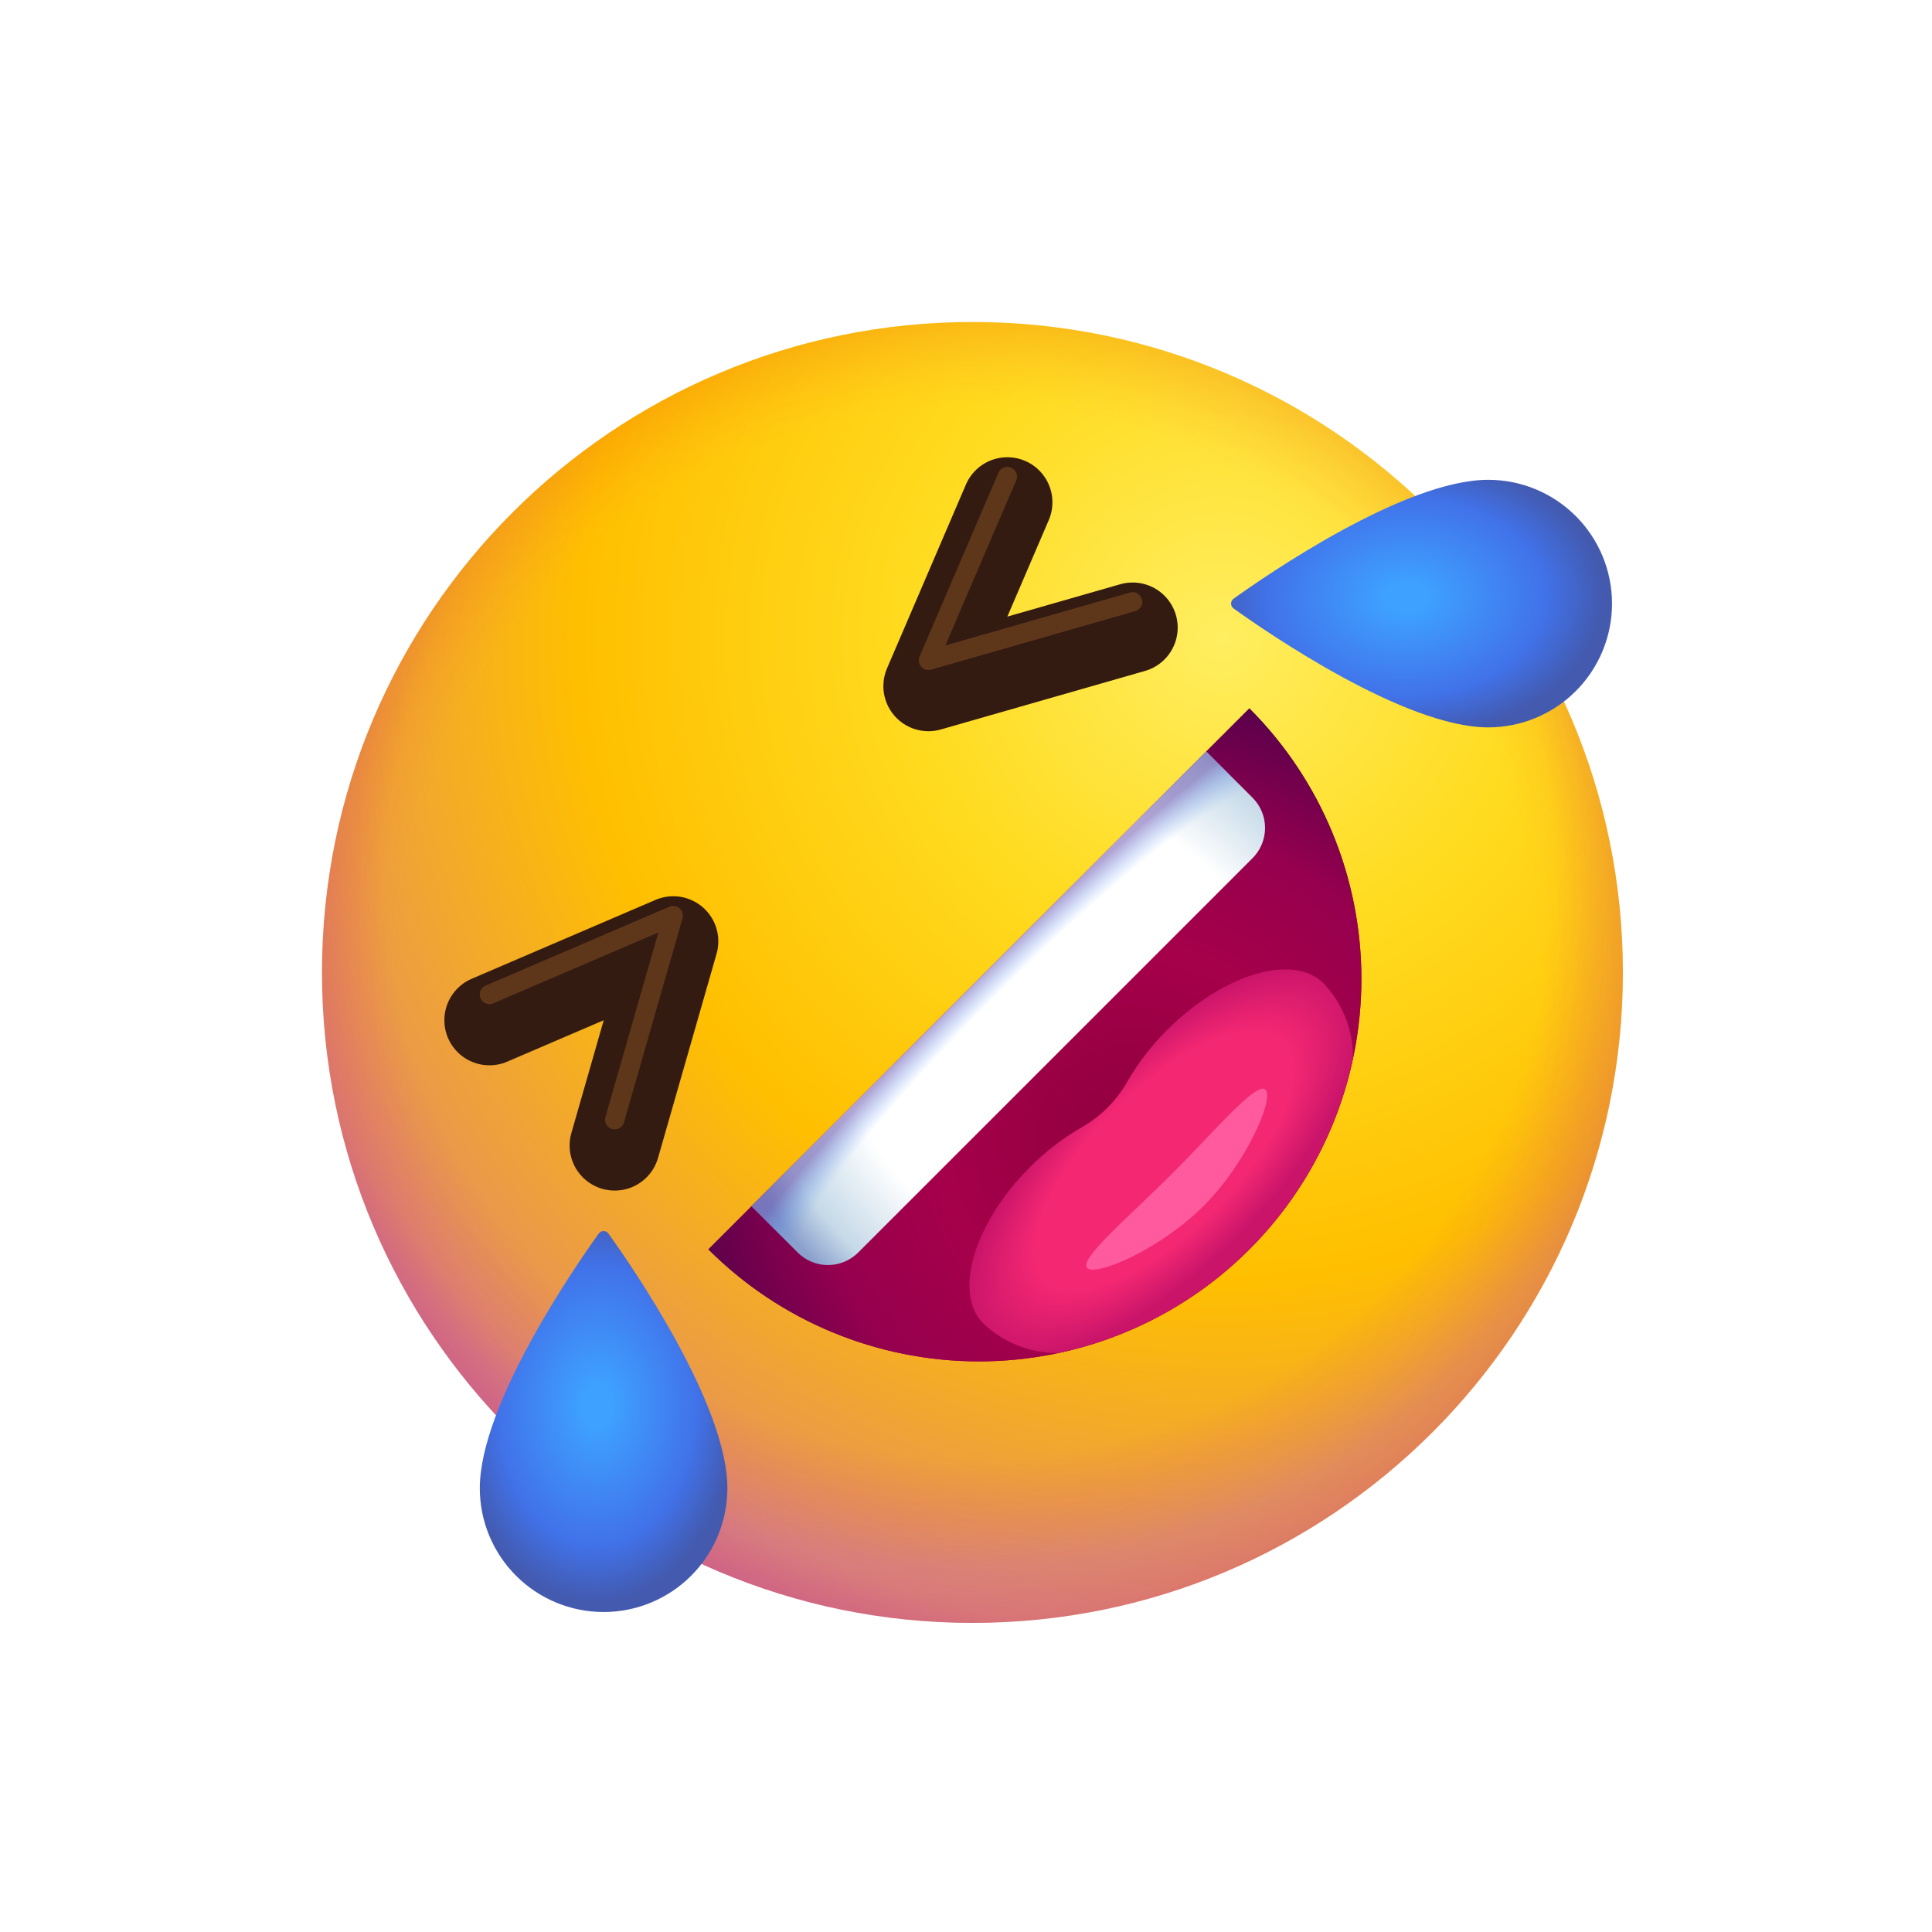 <svg width="150" height="150" viewBox="0 0 150 150" fill="none" xmlns="http://www.w3.org/2000/svg">
<path d="M75.5 126C103.39 126 126 103.39 126 75.5C126 47.61 103.39 25 75.5 25C47.61 25 25 47.61 25 75.5C25 103.39 47.61 126 75.5 126Z" fill="url(#paint0_radial_1_239)"/>
<path d="M75.5 126C103.39 126 126 103.39 126 75.5C126 47.61 103.39 25 75.5 25C47.61 25 25 47.61 25 75.5C25 103.39 47.61 126 75.5 126Z" fill="url(#paint1_radial_1_239)"/>
<path d="M75.5 126C103.39 126 126 103.39 126 75.5C126 47.61 103.39 25 75.5 25C47.61 25 25 47.61 25 75.5C25 103.39 47.61 126 75.5 126Z" fill="url(#paint2_radial_1_239)"/>
<path d="M56.474 115.546C56.474 118.095 55.462 120.539 53.659 122.342C51.857 124.144 49.412 125.157 46.863 125.157C44.314 125.157 41.869 124.144 40.067 122.342C38.264 120.539 37.252 118.095 37.252 115.546C37.252 109.03 44.698 98.264 46.482 95.778C46.525 95.717 46.582 95.668 46.648 95.633C46.715 95.599 46.788 95.581 46.863 95.581C46.938 95.581 47.011 95.599 47.077 95.633C47.143 95.668 47.2 95.717 47.243 95.778C49.027 98.264 56.474 109.03 56.474 115.546Z" fill="url(#paint3_radial_1_239)"/>
<path d="M115.546 56.474C118.095 56.474 120.539 55.462 122.342 53.659C124.144 51.857 125.157 49.412 125.157 46.863C125.157 44.314 124.144 41.869 122.342 40.067C120.539 38.264 118.095 37.252 115.546 37.252C109.03 37.252 98.264 44.698 95.778 46.482C95.717 46.525 95.668 46.582 95.633 46.648C95.599 46.715 95.581 46.788 95.581 46.863C95.581 46.937 95.599 47.011 95.633 47.077C95.668 47.143 95.717 47.2 95.778 47.243C98.264 49.027 109.03 56.474 115.546 56.474Z" fill="url(#paint4_radial_1_239)"/>
<g filter="url(#filter0_d_1_239)">
<path d="M38 77.21L52.271 71.084L47.725 86.936" stroke="#331B12" stroke-width="7" stroke-linecap="round" stroke-linejoin="round"/>
</g>
<g filter="url(#filter1_d_1_239)">
<path d="M78.21 37L72.084 51.271L87.936 46.726" stroke="#331B12" stroke-width="7" stroke-linecap="round" stroke-linejoin="round"/>
</g>
<g filter="url(#filter2_f_1_239)">
<path d="M38 77.21L52.271 71.084L47.725 86.936" stroke="#5E371A" stroke-width="1.5" stroke-linecap="round" stroke-linejoin="round"/>
</g>
<g filter="url(#filter3_f_1_239)">
<path d="M78.21 37L72.084 51.271L87.936 46.726" stroke="#5E371A" stroke-width="1.5" stroke-linecap="round" stroke-linejoin="round"/>
</g>
<path d="M55 97C60.569 102.569 68.123 105.698 76 105.698C83.876 105.698 91.43 102.569 97 97C102.569 91.43 105.698 83.876 105.698 76C105.698 68.123 102.569 60.569 97 55L55 97Z" fill="url(#paint5_radial_1_239)"/>
<path d="M55 97C60.569 102.569 68.123 105.698 76 105.698C83.876 105.698 91.43 102.569 97 97C102.569 91.43 105.698 83.876 105.698 76C105.698 68.123 102.569 60.569 97 55L55 97Z" fill="url(#paint6_radial_1_239)"/>
<path d="M97.256 61.944L93.656 58.344L58.344 93.655L61.944 97.255C62.566 97.873 63.406 98.219 64.281 98.219C65.157 98.219 65.997 97.873 66.618 97.255L97.256 66.618C97.873 65.997 98.219 65.157 98.219 64.281C98.219 63.406 97.873 62.566 97.256 61.944V61.944Z" fill="url(#paint7_radial_1_239)"/>
<path d="M93.656 58.344L58.344 93.655L61.313 96.624L96.624 61.313L93.656 58.344Z" fill="url(#paint8_radial_1_239)"/>
<path d="M102.757 76.344C100.404 73.992 94.971 75.61 90.622 79.959C89.419 81.151 88.38 82.499 87.534 83.966C86.688 85.455 85.455 86.688 83.966 87.534C82.499 88.38 81.152 89.419 79.96 90.622C75.61 94.971 73.992 100.404 76.345 102.757C77.909 104.248 79.993 105.071 82.154 105.049C87.778 103.861 92.936 101.064 97 97C101.064 92.936 103.861 87.778 105.049 82.154C105.071 79.993 104.248 77.909 102.757 76.344V76.344Z" fill="url(#paint9_radial_1_239)"/>
<g filter="url(#filter4_f_1_239)">
<path d="M98.259 84.6C98.943 85.284 96.788 90.292 93.445 93.635C90.103 96.977 85.094 99.132 84.41 98.448C83.726 97.764 87.626 94.5 90.969 91.158C94.311 87.816 97.575 83.916 98.259 84.6Z" fill="#FF5A9D"/>
</g>
<defs>
<filter id="filter0_d_1_239" x="31.499" y="66.584" width="27.272" height="28.853" filterUnits="userSpaceOnUse" color-interpolation-filters="sRGB">
<feFlood flood-opacity="0" result="BackgroundImageFix"/>
<feColorMatrix in="SourceAlpha" type="matrix" values="0 0 0 0 0 0 0 0 0 0 0 0 0 0 0 0 0 0 127 0" result="hardAlpha"/>
<feOffset dy="2"/>
<feGaussianBlur stdDeviation="1.5"/>
<feColorMatrix type="matrix" values="0 0 0 0 0.383 0 0 0 0 0 0 0 0 0 0 0 0 0 0.33 0"/>
<feBlend mode="normal" in2="BackgroundImageFix" result="effect1_dropShadow_1_239"/>
<feBlend mode="normal" in="SourceGraphic" in2="effect1_dropShadow_1_239" result="shape"/>
</filter>
<filter id="filter1_d_1_239" x="65.584" y="32.499" width="28.853" height="27.272" filterUnits="userSpaceOnUse" color-interpolation-filters="sRGB">
<feFlood flood-opacity="0" result="BackgroundImageFix"/>
<feColorMatrix in="SourceAlpha" type="matrix" values="0 0 0 0 0 0 0 0 0 0 0 0 0 0 0 0 0 0 127 0" result="hardAlpha"/>
<feOffset dy="2"/>
<feGaussianBlur stdDeviation="1.5"/>
<feColorMatrix type="matrix" values="0 0 0 0 0.383 0 0 0 0 0 0 0 0 0 0 0 0 0 0.33 0"/>
<feBlend mode="normal" in2="BackgroundImageFix" result="effect1_dropShadow_1_239"/>
<feBlend mode="normal" in="SourceGraphic" in2="effect1_dropShadow_1_239" result="shape"/>
</filter>
<filter id="filter2_f_1_239" x="35.25" y="68.334" width="19.771" height="21.352" filterUnits="userSpaceOnUse" color-interpolation-filters="sRGB">
<feFlood flood-opacity="0" result="BackgroundImageFix"/>
<feBlend mode="normal" in="SourceGraphic" in2="BackgroundImageFix" result="shape"/>
<feGaussianBlur stdDeviation="1" result="effect1_foregroundBlur_1_239"/>
</filter>
<filter id="filter3_f_1_239" x="69.334" y="34.25" width="21.352" height="19.771" filterUnits="userSpaceOnUse" color-interpolation-filters="sRGB">
<feFlood flood-opacity="0" result="BackgroundImageFix"/>
<feBlend mode="normal" in="SourceGraphic" in2="BackgroundImageFix" result="shape"/>
<feGaussianBlur stdDeviation="1" result="effect1_foregroundBlur_1_239"/>
</filter>
<filter id="filter4_f_1_239" x="82.332" y="82.521" width="18.054" height="18.054" filterUnits="userSpaceOnUse" color-interpolation-filters="sRGB">
<feFlood flood-opacity="0" result="BackgroundImageFix"/>
<feBlend mode="normal" in="SourceGraphic" in2="BackgroundImageFix" result="shape"/>
<feGaussianBlur stdDeviation="1" result="effect1_foregroundBlur_1_239"/>
</filter>
<radialGradient id="paint0_radial_1_239" cx="0" cy="0" r="1" gradientUnits="userSpaceOnUse" gradientTransform="translate(94.837 49.58) rotate(45) scale(99.006)">
<stop stop-color="#FFEE60"/>
<stop offset="0.246" stop-color="#FFDB1F"/>
<stop offset="0.503" stop-color="#FFBF00"/>
<stop offset="0.785" stop-color="#E48F5E"/>
<stop offset="0.936" stop-color="#BA3F9D"/>
</radialGradient>
<radialGradient id="paint1_radial_1_239" cx="0" cy="0" r="1" gradientUnits="userSpaceOnUse" gradientTransform="translate(75.143 75.714) scale(52.224)">
<stop offset="0.844" stop-color="#FC664A" stop-opacity="0"/>
<stop offset="1" stop-color="#D30000" stop-opacity="0.17"/>
</radialGradient>
<radialGradient id="paint2_radial_1_239" cx="0" cy="0" r="1" gradientUnits="userSpaceOnUse" gradientTransform="translate(75.357 67.786) scale(53.922)">
<stop offset="0.844" stop-color="#C700A6" stop-opacity="0"/>
<stop offset="1" stop-color="#A940FF" stop-opacity="0.2"/>
</radialGradient>
<radialGradient id="paint3_radial_1_239" cx="0" cy="0" r="1" gradientUnits="userSpaceOnUse" gradientTransform="translate(46.386 109.134) rotate(-88.865) scale(15.307 10.854)">
<stop offset="0.115" stop-color="#3EA0FF"/>
<stop offset="0.708" stop-color="#4172E9"/>
<stop offset="1" stop-color="#435AAF"/>
</radialGradient>
<radialGradient id="paint4_radial_1_239" cx="0" cy="0" r="1" gradientUnits="userSpaceOnUse" gradientTransform="translate(109.146 46.392) rotate(178.865) scale(15.307 10.854)">
<stop offset="0.115" stop-color="#3EA0FF"/>
<stop offset="0.708" stop-color="#4172E9"/>
<stop offset="1" stop-color="#435AAF"/>
</radialGradient>
<radialGradient id="paint5_radial_1_239" cx="0" cy="0" r="1" gradientUnits="userSpaceOnUse" gradientTransform="translate(87.949 88.66) rotate(-45) scale(34.202 34.202)">
<stop stop-color="#8C0033"/>
<stop offset="0.344" stop-color="#A60033"/>
<stop offset="0.705" stop-color="#890B46"/>
<stop offset="0.992" stop-color="#4B004C"/>
</radialGradient>
<radialGradient id="paint6_radial_1_239" cx="0" cy="0" r="1" gradientUnits="userSpaceOnUse" gradientTransform="translate(87.949 88.66) rotate(-45) scale(34.202 34.202)">
<stop stop-color="#920040"/>
<stop offset="0.198" stop-color="#980043"/>
<stop offset="0.433" stop-color="#A6004A"/>
<stop offset="0.716" stop-color="#96004E"/>
<stop offset="1" stop-color="#5D004C"/>
</radialGradient>
<radialGradient id="paint7_radial_1_239" cx="0" cy="0" r="1" gradientUnits="userSpaceOnUse" gradientTransform="translate(82.402 79.984) rotate(44.337) scale(28.243 27.075)">
<stop offset="0.623" stop-color="white"/>
<stop offset="0.863" stop-color="#C5D9E8"/>
<stop offset="0.972" stop-color="#8AA0CD"/>
</radialGradient>
<radialGradient id="paint8_radial_1_239" cx="0" cy="0" r="1" gradientUnits="userSpaceOnUse" gradientTransform="translate(80.027 79.724) rotate(-45) scale(39.483 5.549)">
<stop offset="0.648" stop-color="#2F83FF" stop-opacity="0"/>
<stop offset="1" stop-color="#634AA9" stop-opacity="0.5"/>
</radialGradient>
<radialGradient id="paint9_radial_1_239" cx="0" cy="0" r="1" gradientUnits="userSpaceOnUse" gradientTransform="translate(90.352 90.115) rotate(-45) scale(19.895 8.288)">
<stop offset="0.662" stop-color="#F32772"/>
<stop offset="1" stop-color="#C9146A"/>
</radialGradient>
</defs>
</svg>
